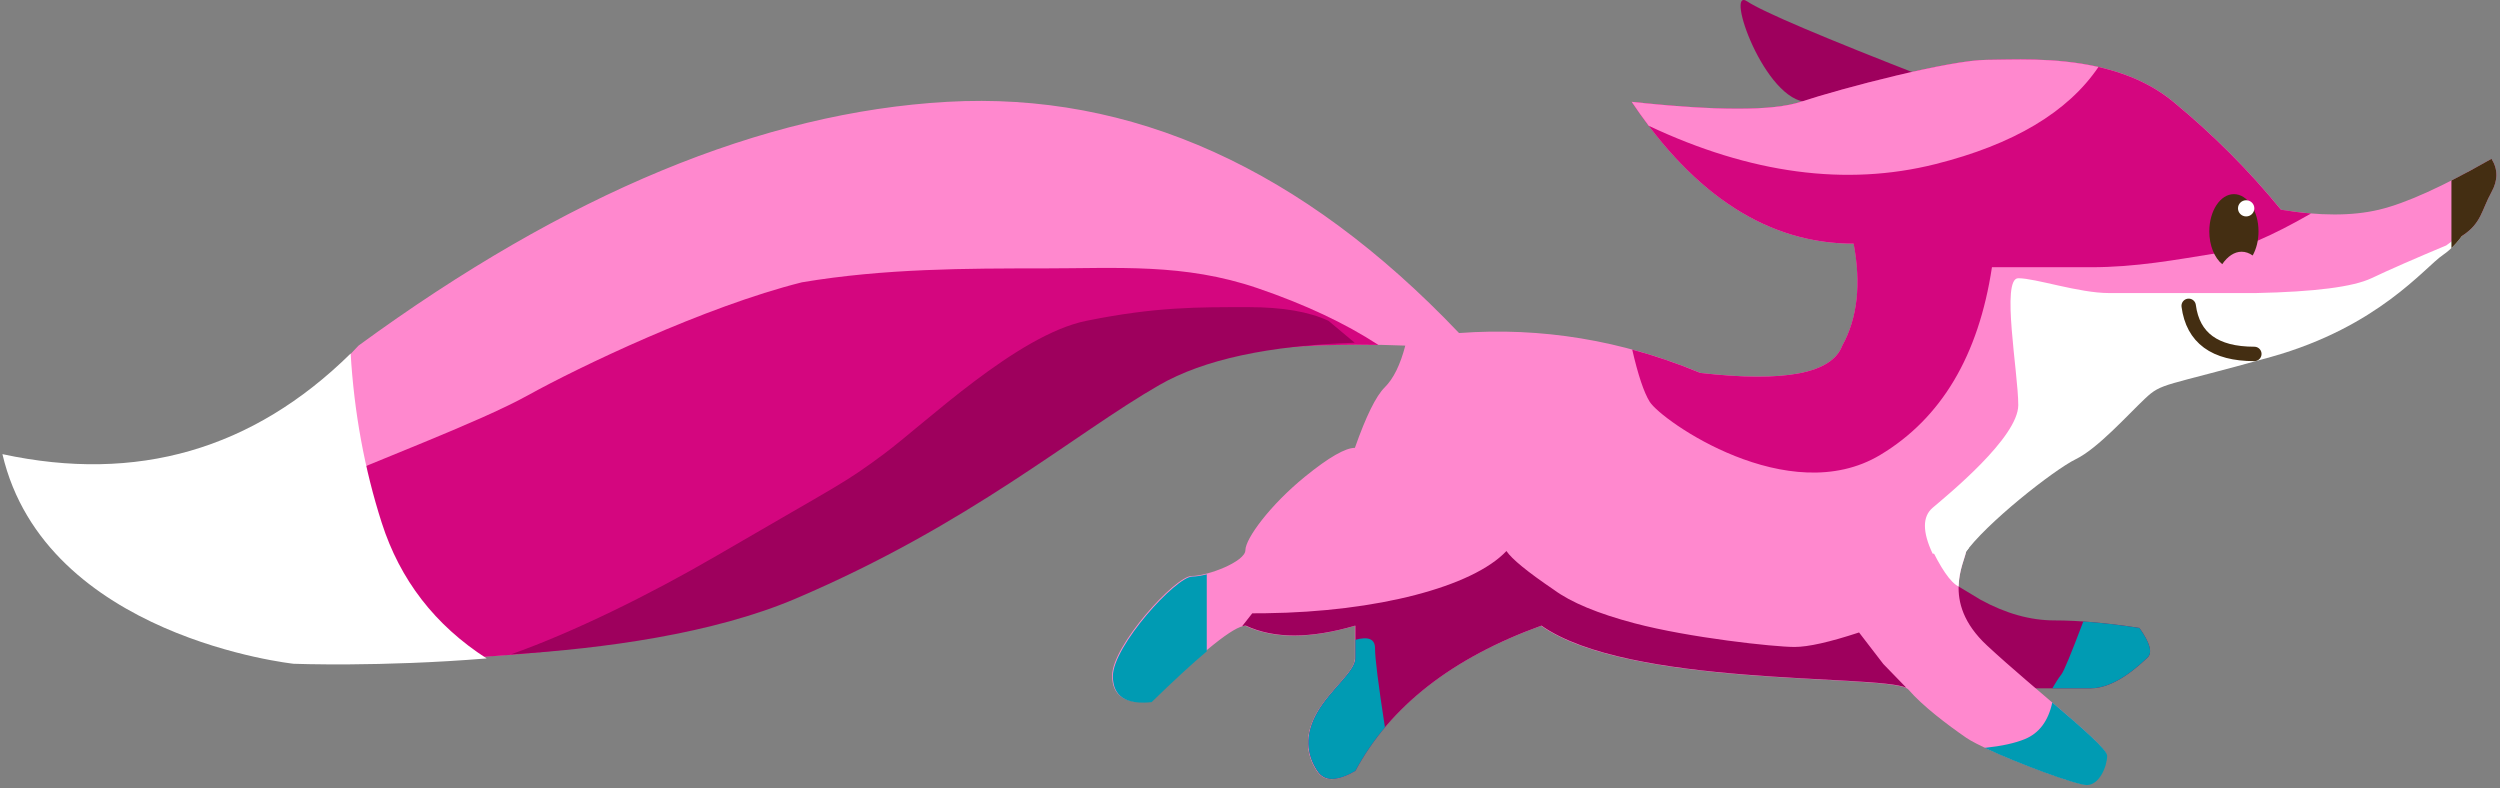 <?xml version="1.0" encoding="UTF-8"?>
<svg width="520px" height="164px" viewBox="0 0 520 164" version="1.1" xmlns="http://www.w3.org/2000/svg" xmlns:xlink="http://www.w3.org/1999/xlink">
    <rect x="0" y="0" width="520" height="164" fill="#808080" stroke="none"/>
    <!-- Generator: Sketch 53.2 (72643) - https://sketchapp.com -->
    <title>Group 10</title>
    <desc>Created with Sketch.</desc>
    <g id="Concept-screens" stroke="none" stroke-width="1" fill="none" fill-rule="evenodd">
        <g id="Group-38" transform="translate(-111, -193)">
            <g id="Group-29">
                <g id="Group-22" transform="translate(112.5, 193)">
                    <g id="Group-10">
                        <g id="Group-9">
                            <g id="Group-8">
                                <path d="M410.466,124.752 C415.706,127.615 420.828,129.046 425.831,129.046 C430.835,129.046 436.721,129.566 443.488,130.606 C445.717,133.719 446.274,135.787 445.16,136.807 C443.488,138.338 438.508,143.174 433.3,143.174 C429.828,143.174 425.8,143.174 421.217,143.174 C414.05,140.825 410.466,138.703 410.466,136.807 C410.466,134.911 408.612,130.892 404.904,124.752 L402.59,120.002 L410.466,124.752 Z" id="Path-6" fill="#9E005D"></path>
                                <path d="M337.909,21.18 C355.581,23.085 367.302,23.085 373.07,21.18 C381.723,18.322 404.213,12.448 411.813,12.448 C419.413,12.448 438.084,10.873 450.572,21.18 C458.897,28.051 466.359,35.531 472.958,43.62 C480.983,44.94 487.772,44.94 493.325,43.62 C498.877,42.3 506.68,38.771 516.733,33.035 C518.09,35.195 518.09,37.499 516.733,39.948 C514.698,43.62 514.667,46.318 510.895,48.87 C507.124,51.421 495.344,65.621 472.958,71.887 C450.572,78.152 450.336,77.176 446.74,80.574 C443.144,83.972 436.903,90.952 432.366,93.154 C427.83,95.356 407.487,112.371 407.487,114.427 C407.487,116.483 401.827,125.001 411.813,134.273 C421.8,143.545 436.633,154.926 436.633,157.067 C436.633,159.208 435.065,163.181 432.366,163.181 C429.668,163.181 411.469,156.213 407.487,153.461 C403.504,150.709 398.401,146.85 395.451,143.431 C392.501,140.011 337.909,143.431 319.029,130.163 C300.444,136.889 287.54,146.966 280.317,160.394 C276.525,162.612 273.893,162.612 272.421,160.394 C270.212,157.067 269.689,152.945 272.421,148.188 C275.152,143.431 280.317,139.673 280.317,136.973 C280.317,135.173 280.317,132.903 280.317,130.163 C270.97,132.903 263.379,132.903 257.544,130.163 C255.218,130.163 248.662,135.419 237.874,145.933 C232.506,146.498 229.822,144.696 229.822,140.527 C229.822,134.273 242.969,119.806 246.36,119.806 C249.75,119.806 257.544,116.798 257.544,114.427 C257.544,112.056 262.65,105.058 269.987,99.106 C274.878,95.138 278.322,93.154 280.317,93.154 C282.638,86.562 284.705,82.369 286.521,80.574 C288.336,78.778 289.763,75.883 290.801,71.887 C264.431,70.847 245.293,73.742 233.388,80.574 C215.531,90.821 194.19,109.466 157.765,124.997 C121.34,140.527 59.885,136.973 59.885,136.973 C59.885,136.973 16.34,132.213 -9.9475983e-14,95.252 C28.717,101.368 53.075,93.579 73.075,71.887 C116.312,40.254 157.125,23.352 195.514,21.18 C233.902,19.008 269.392,35.039 301.982,69.273 C319.103,68 335.84,70.765 352.19,77.567 C369.72,79.572 379.56,77.678 381.711,71.887 C384.867,66.184 385.655,59.118 384.078,50.689 C366.477,50.689 351.087,40.853 337.909,21.18 Z" id="Path-4" fill="#FF88CE"></path>
                                <path d="M399.514,16.277 C377.637,7.761 365.106,2.433 361.921,0.294 C357.143,-2.915 365.585,21.21 374.538,21.21 C380.507,21.21 387.123,20.47 394.387,18.991 L399.514,16.277 Z" id="Path-5" fill="#9E005D"></path>
                                <path d="M479.197,44.403 C470.974,49.124 464.626,51.846 460.154,52.571 C450.81,54.084 442.731,55.583 433.432,55.583 C427.232,55.583 420.363,55.583 412.825,55.583 C410.043,73.977 402.302,86.988 389.601,94.618 C370.55,106.063 344.094,87.508 341.634,83.561 C340.436,81.638 339.224,78.02 337.999,72.709 C342.754,73.996 347.477,75.616 352.168,77.567 C369.698,79.572 379.539,77.678 381.69,71.887 C384.845,66.184 385.634,59.118 384.056,50.689 C366.455,50.689 351.065,40.853 337.887,21.18 C355.559,23.085 367.28,23.085 373.048,21.18 C381.701,18.322 404.191,12.448 411.791,12.448 C419.391,12.448 438.062,10.873 450.55,21.18 C458.876,28.051 466.338,35.531 472.936,43.62 C475.114,43.978 477.201,44.239 479.197,44.403 Z" id="Combined-Shape" fill="#D4067F"></path>
                                <path d="M285.204,71.744 C261.82,71.329 244.623,74.281 233.612,80.599 C215.755,90.846 194.414,109.491 157.989,125.022 C121.564,140.552 60.11,136.998 60.11,136.998 C60.11,136.998 37.987,134.58 19.361,119.806 C46.46,109.039 62.369,102.514 67.089,100.231 C74.786,96.509 97.89,88.001 108.342,82.205 C118.794,76.409 145.076,63.79 165.302,58.719 C182.474,55.829 199.728,55.829 215.357,55.829 C230.986,55.829 244.764,54.708 260.082,59.943 C269.93,63.309 278.304,67.242 285.204,71.744 Z" id="Combined-Shape" fill="#D4067F"></path>
                                <path d="M99.723,136.954 C77.497,138.768 59.579,138.063 59.579,138.063 C59.579,138.063 7.914,132.571 -0.996,94.461 C26.965,100.505 51.109,93.53 71.435,73.537 C72.163,85.819 74.314,97.542 77.889,108.706 C81.707,120.632 88.986,130.048 99.723,136.954 Z" id="Combined-Shape" fill="#FFFFFF"></path>
                                <path d="M280.273,71.287 C262.404,71.861 248.865,74.79 239.654,80.075 C221.797,90.323 200.456,108.968 164.031,124.498 C146.816,131.838 124.01,134.915 104.743,136.119 C117.565,131.586 133.546,123.754 147.707,115.504 C173.797,100.304 173.802,100.757 182.279,94.482 C190.756,88.208 209.989,69.668 224.448,66.734 C238.906,63.801 247.641,63.886 258.212,63.886 C265.26,63.886 270.798,64.835 274.828,66.734 L280.273,71.287 Z" id="Combined-Shape" fill="#9E005D"></path>
                                <path d="M434.981,13.928 C428.613,23.325 417.3,30.063 401.042,34.141 C382.477,38.799 362.609,36.141 341.436,26.169 C340.236,24.583 339.053,22.92 337.887,21.18 C355.559,23.085 367.28,23.085 373.048,21.18 C381.701,18.322 404.191,12.448 411.791,12.448 C416.572,12.448 425.734,11.825 434.981,13.928 Z" id="Combined-Shape" fill="#FF88CE"></path>
                            </g>
                            <path d="M511.245,48.138 C509.973,50.029 508.486,51.78 506.614,53.046 C502.843,55.597 493.241,67.978 470.855,74.244 C448.469,80.509 448.234,79.533 444.638,82.931 C441.042,86.328 434.8,93.309 430.264,95.511 C425.75,97.702 411.44,108.947 407.121,115.181 L406.901,115.158 L400.487,115.158 C398.35,110.623 398.35,107.444 400.487,105.62 C403.694,102.884 418.3,90.974 418.3,84.261 C418.3,77.547 414.669,57.872 418.3,57.872 C421.93,57.872 430.899,60.957 437.196,60.957 C441.395,60.957 446.765,60.957 453.307,60.957 L467.703,60.957 C479.935,60.702 487.952,59.673 491.755,57.872 C495.557,56.071 500.746,53.797 507.319,51.049 L511.245,48.138 Z" id="Combined-Shape" fill="#FFFFFF"></path>
                        </g>
                        <path d="M395.011,143.042 C388.618,140.203 337.306,142.904 319.122,130.125 C300.537,136.852 287.633,146.929 280.41,160.357 C276.618,162.575 273.986,162.575 272.514,160.357 C270.305,157.03 269.782,152.908 272.514,148.151 C275.245,143.394 280.41,139.636 280.41,136.936 C280.41,135.136 280.41,132.866 280.41,130.125 C271.063,132.866 263.472,132.866 257.637,130.125 C257.415,130.125 257.153,130.174 256.852,130.27 L258.969,127.571 C260.234,127.567 261.177,127.561 261.797,127.553 C284.937,127.266 304.845,122.045 311.835,114.612 C312.96,116.286 316.247,118.971 321.697,122.665 C325.271,125.304 330.864,127.628 338.475,129.639 C349.892,132.655 367.507,134.567 371.767,134.567 C374.607,134.567 379.079,133.561 385.183,131.551 L390.225,138.107 L395.011,143.042 Z M238.692,145.191 C238.452,145.423 238.211,145.658 237.967,145.896 C236.102,146.092 234.561,146.003 233.344,145.628 L238.692,145.191 Z" id="Combined-Shape" fill="#9E005D"></path>
                        <path d="" id="Path-7" stroke="#979797" stroke-width="3"></path>
                        <path d="M425.378,146.105 C431.647,151.456 436.79,155.921 436.79,157.182 C436.79,159.323 435.223,163.296 432.524,163.296 C430.346,163.296 418.068,158.756 411.32,155.558 C414.837,155.187 417.626,154.576 419.686,153.725 C422.653,152.499 424.551,149.959 425.378,146.105 Z M249.506,135.481 C246.447,138.051 242.623,141.573 238.032,146.048 C232.664,146.613 229.98,144.811 229.98,140.642 C229.98,134.388 243.127,119.921 246.517,119.921 C247.321,119.921 248.371,119.752 249.506,119.463 L249.506,135.481 Z" id="Combined-Shape" fill="#009BB3"></path>
                        <path d="M431.829,129.265 C435.371,129.509 439.257,129.956 443.488,130.606 C445.717,133.719 446.274,135.787 445.16,136.807 C443.488,138.338 438.508,143.174 433.3,143.174 L425.379,143.174 C426.058,141.99 426.69,141.023 427.275,140.272 C427.791,139.61 429.309,135.941 431.829,129.265 Z" id="Combined-Shape" fill="#009BB3"></path>
                        <path d="M508.398,51.598 L508.398,37.548 C510.98,36.237 513.758,34.733 516.733,33.035 C518.09,35.195 518.09,37.499 516.733,39.948 C514.698,43.62 514.667,46.318 510.895,48.87 C510.79,48.941 510.679,49.021 510.561,49.11 C509.904,50 509.19,50.842 508.398,51.598 Z" id="Combined-Shape" fill="#442E12"></path>
                        <path d="M460.721,54.953 C459.121,53.642 458.034,51.078 458.034,48.13 C458.034,43.849 460.326,40.378 463.153,40.378 C465.979,40.378 468.271,43.849 468.271,48.13 C468.271,50.04 467.815,51.789 467.058,53.141 C466.34,52.635 465.564,52.359 464.755,52.359 C463.241,52.359 461.844,53.324 460.721,54.953 Z" id="Combined-Shape" fill="#442E12"></path>
                        <ellipse id="Oval" fill="#FFFFFF" cx="465.701" cy="43.335" rx="1.701" ry="1.683"></ellipse>
                        <path d="M453.746,63.614 C454.625,70.283 459.177,73.617 467.402,73.617" id="Path-18" stroke="#442E12" stroke-width="3" stroke-linecap="round"></path>
                        <path d="M286.568,151.297 C284.19,154.125 282.138,157.145 280.41,160.357 C276.618,162.575 273.986,162.575 272.514,160.357 C270.305,157.03 269.782,152.908 272.514,148.151 C275.245,143.394 280.41,139.636 280.41,136.936 L280.41,133.08 C283.14,132.334 284.505,132.922 284.505,134.844 C284.505,136.912 285.193,142.396 286.568,151.297 Z" id="Combined-Shape" fill="#009BB3"></path>
                        <path d="M408.085,113.905 C407.862,114.18 407.654,114.448 407.46,114.709 C407.258,115.932 405.971,118.565 405.893,121.994 L405.937,122.021 C404.218,121.204 402.156,118.21 399.75,113.041 L408.085,113.905 Z" id="Combined-Shape" fill="#FFFFFF"></path>
                    </g>
                </g>
            </g>
        </g>
    </g>
</svg>